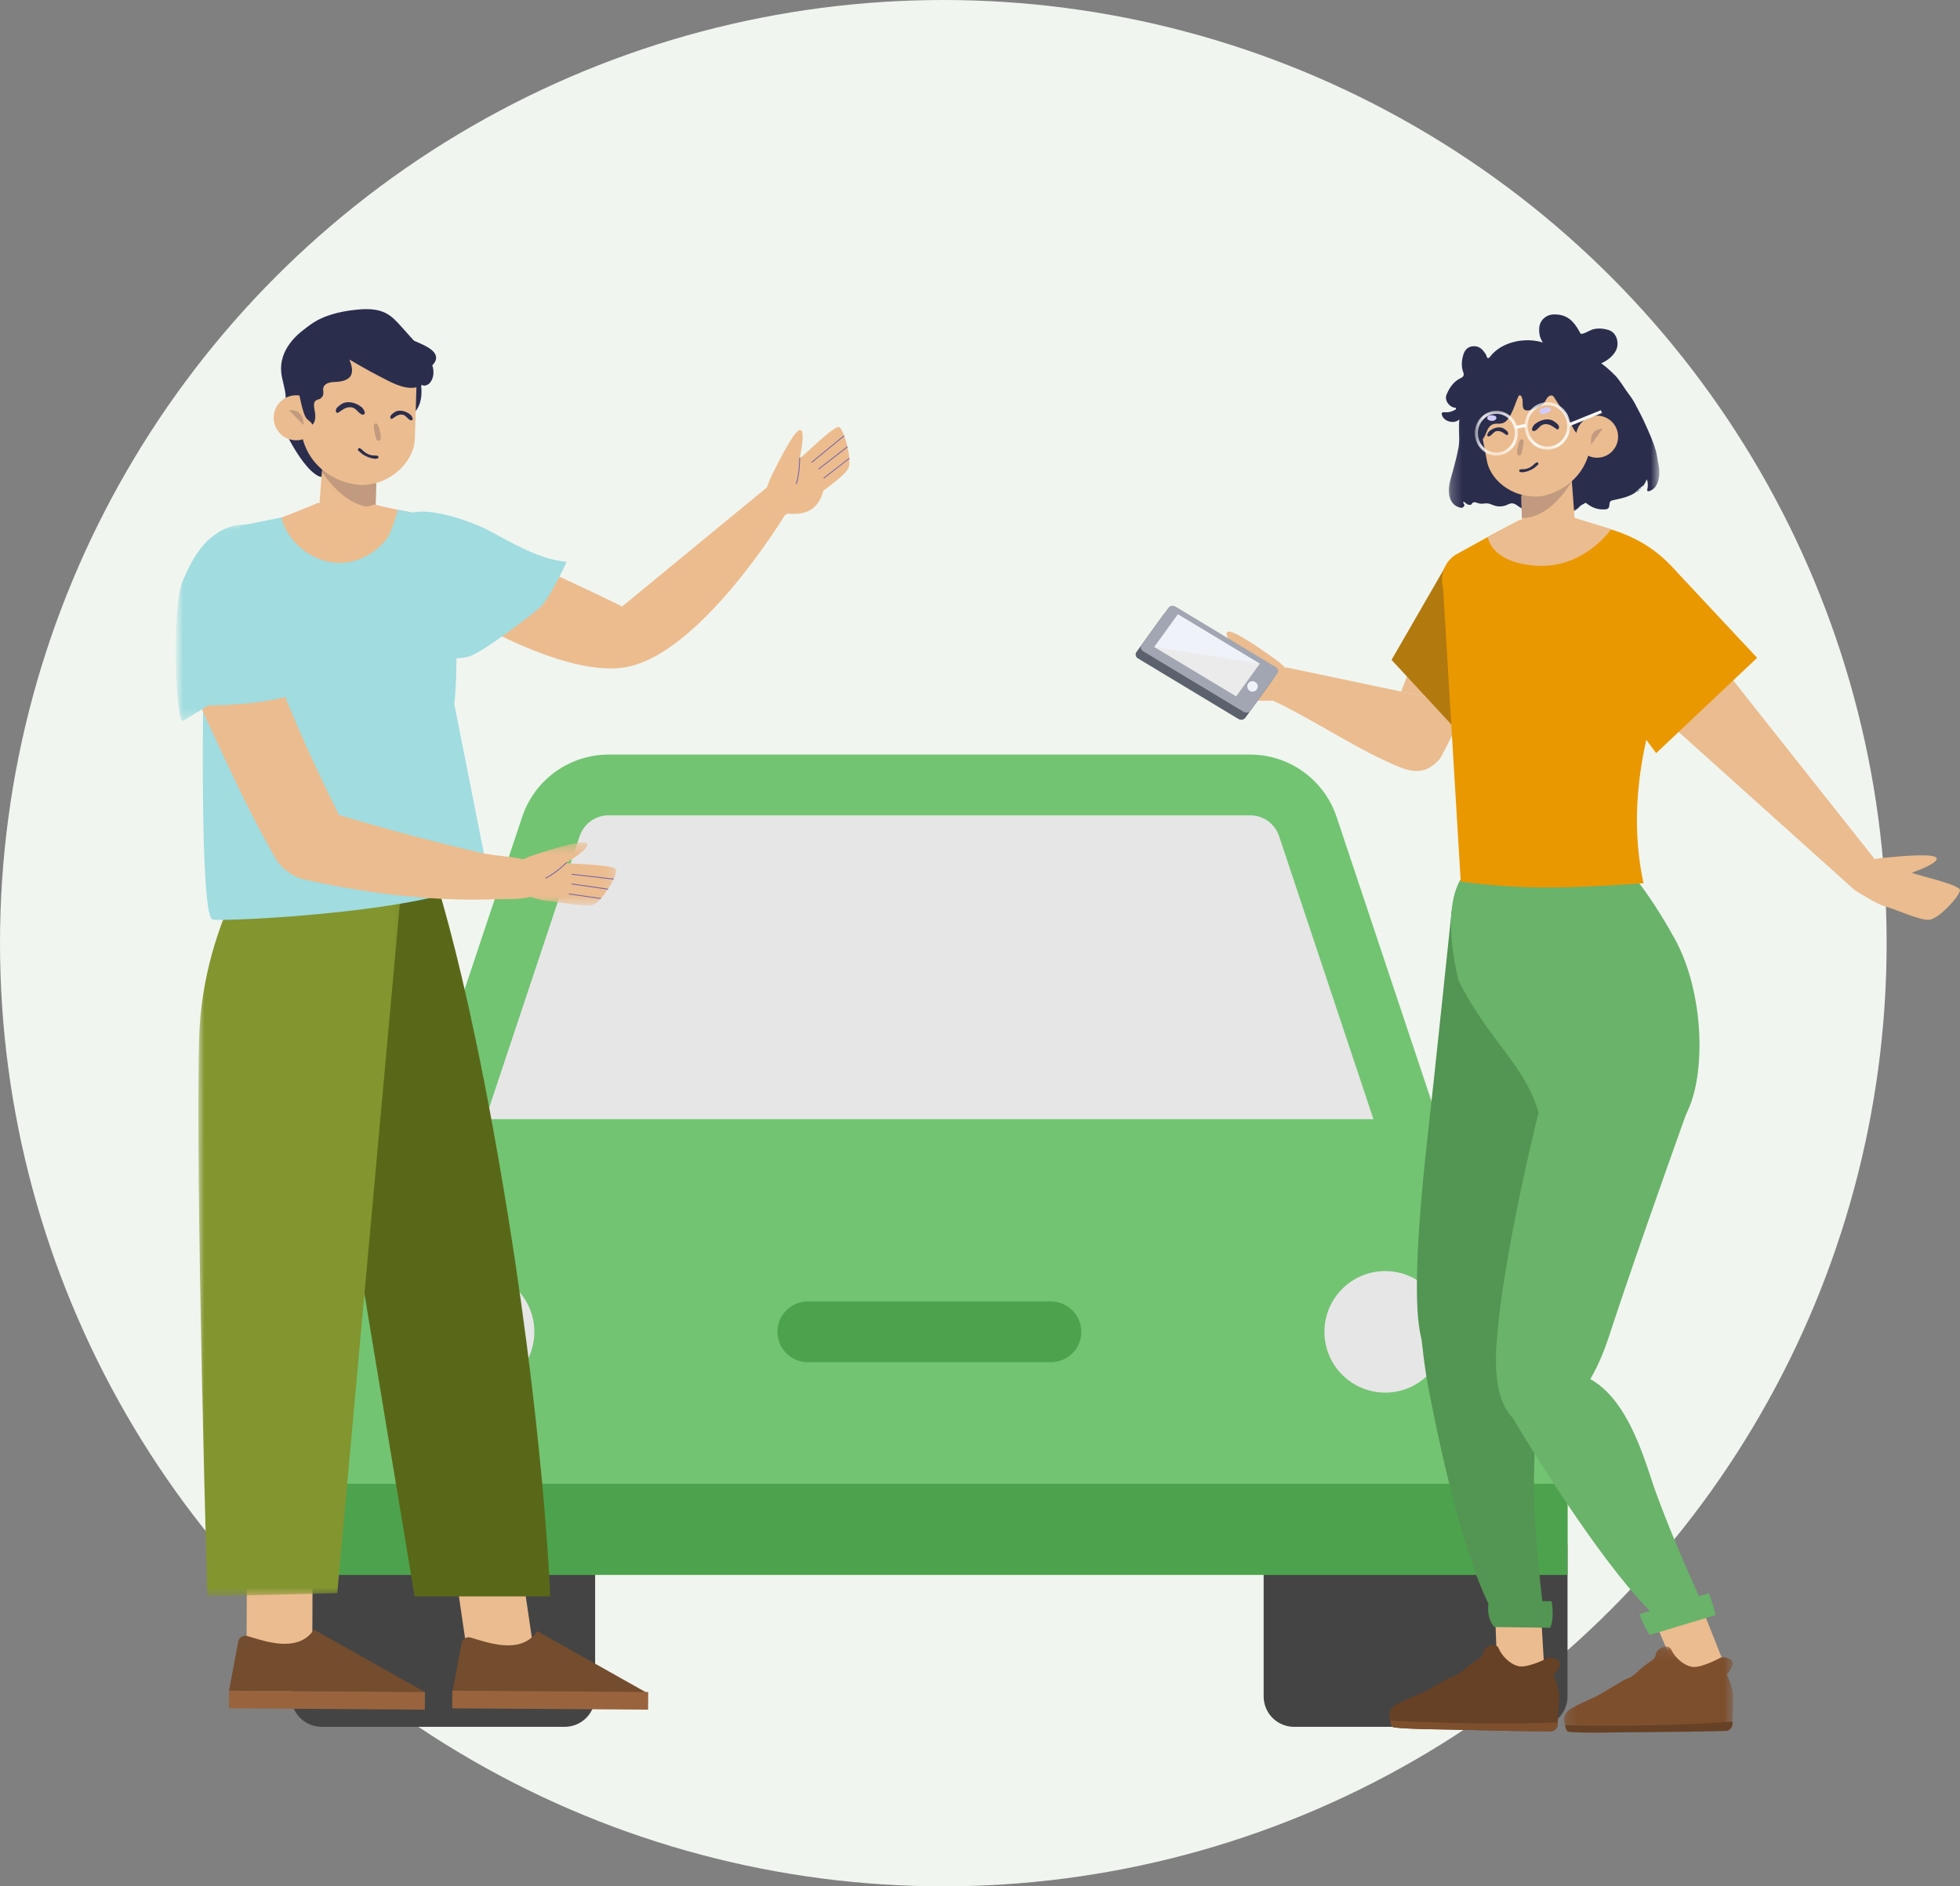 <svg width="187" height="180" viewBox="0 0 187 180" fill="none" xmlns="http://www.w3.org/2000/svg">
<rect x="0" y="0" width="187" height="180" fill="#808080" stroke="none"/>
<circle cx="90" cy="90" r="90" fill="#F0F5EF"/>
<path d="M53.88 74.902H123.462L135.059 109.693H42.283L53.88 74.902Z" fill="#E6E6E6"/>
<path d="M27.786 147.385V161.881C27.786 162.65 28.092 163.387 28.635 163.931C29.179 164.475 29.916 164.78 30.685 164.78H53.879C54.648 164.78 55.386 164.475 55.929 163.931C56.473 163.387 56.779 162.65 56.779 161.881V147.385H27.786Z" fill="#444444"/>
<path d="M120.562 147.385V161.881C120.562 162.65 120.867 163.387 121.411 163.931C121.955 164.475 122.692 164.78 123.461 164.78H146.655C147.424 164.78 148.162 164.475 148.705 163.931C149.249 163.387 149.555 162.65 149.555 161.881V147.385H120.562Z" fill="#444444"/>
<path d="M147.006 117.543L137.59 108.126L127.521 77.95C126.944 76.221 125.838 74.717 124.36 73.65C122.883 72.583 121.107 72.007 119.284 72.004H58.057C56.234 72.007 54.459 72.583 52.98 73.65C51.502 74.717 50.397 76.221 49.821 77.95L39.748 108.126L30.332 117.545C28.702 119.176 27.787 121.387 27.786 123.692V147.385H149.555V123.695C149.555 122.552 149.33 121.421 148.893 120.365C148.455 119.309 147.814 118.35 147.006 117.543ZM55.306 79.785C55.498 79.208 55.867 78.706 56.361 78.35C56.855 77.994 57.449 77.802 58.057 77.802H119.284C119.892 77.802 120.486 77.994 120.98 78.35C121.473 78.706 121.843 79.208 122.035 79.785L131.037 106.795H46.304L55.306 79.785Z" fill="#72C472"/>
<path d="M149.555 141.586H27.786V150.284H149.555V141.586Z" fill="#4DA34D"/>
<path d="M45.182 132.888C48.384 132.888 50.98 130.292 50.98 127.09C50.98 123.887 48.384 121.291 45.182 121.291C41.979 121.291 39.383 123.887 39.383 127.09C39.383 130.292 41.979 132.888 45.182 132.888Z" fill="#E6E6E6"/>
<path d="M132.159 132.888C135.362 132.888 137.958 130.292 137.958 127.09C137.958 123.887 135.362 121.291 132.159 121.291C128.957 121.291 126.361 123.887 126.361 127.09C126.361 130.292 128.957 132.888 132.159 132.888Z" fill="#E6E6E6"/>
<path d="M100.268 129.988H77.074C76.305 129.988 75.567 129.683 75.023 129.139C74.48 128.595 74.174 127.858 74.174 127.089C74.174 126.32 74.48 125.582 75.023 125.039C75.567 124.495 76.305 124.189 77.074 124.189H100.268C101.037 124.189 101.774 124.495 102.318 125.039C102.861 125.582 103.167 126.32 103.167 127.089C103.167 127.858 102.861 128.595 102.318 129.139C101.774 129.683 101.037 129.988 100.268 129.988Z" fill="#4DA34D"/>
<path fill-rule="evenodd" clip-rule="evenodd" d="M50.997 158.012L44.614 157.983L43.299 149.031L49.682 149.06L50.997 158.012Z" fill="#EBBC8F"/>
<path fill-rule="evenodd" clip-rule="evenodd" d="M44.88 156.258C46.355 156.667 49.694 158.005 51.259 155.646L61.846 161.608L43.157 161.48L44.028 156.841C44.089 156.421 44.485 156.149 44.88 156.258Z" fill="#744C2E"/>
<path fill-rule="evenodd" clip-rule="evenodd" d="M61.834 163.143L43.145 163.015L43.157 161.332L61.846 161.459L61.834 163.143Z" fill="#99643D"/>
<path fill-rule="evenodd" clip-rule="evenodd" d="M39.925 79.207C39.925 79.207 43.517 87.116 47.723 111.524C51.931 135.931 52.496 152.332 52.496 152.332H39.554L28.27 84.198L31.154 81.541L37.206 79.207H39.925Z" fill="#596818"/>
<path fill-rule="evenodd" clip-rule="evenodd" d="M29.792 157.761L23.523 157.734L23.559 148.928L29.828 148.956L29.792 157.761Z" fill="#EBBC8F"/>
<path fill-rule="evenodd" clip-rule="evenodd" d="M23.573 156.112C25.049 156.521 28.387 157.859 29.953 155.5L40.54 161.461L21.851 161.334L22.722 156.695C22.782 156.275 23.179 156.003 23.573 156.112Z" fill="#744C2E"/>
<path fill-rule="evenodd" clip-rule="evenodd" d="M40.529 163.143L21.84 163.015L21.852 161.332L40.541 161.459L40.529 163.143Z" fill="#99643D"/>
<mask id="mask0" mask-type="alpha" maskUnits="userSpaceOnUse" x="18" y="74" width="21" height="79">
<path fill-rule="evenodd" clip-rule="evenodd" d="M18.924 74.022H38.788V152.332H18.924V74.022Z" fill="white"/>
</mask>
<g mask="url(#mask0)">
<path fill-rule="evenodd" clip-rule="evenodd" d="M25.931 79.207C25.931 79.207 19.318 87.341 18.997 99.126C18.627 112.722 19.786 152.332 19.786 152.332L32.178 152.018L38.788 79.207H25.931Z" fill="#83952F"/>
</g>
<path fill-rule="evenodd" clip-rule="evenodd" d="M41.6 34.041C41.554 33.76 41.36 33.528 41.138 33.358C40.175 32.621 38.955 32.52 38.082 31.598C37.803 31.305 37.567 30.972 37.273 30.696C36.894 30.34 36.429 30.089 35.941 29.915C32.694 28.759 26.454 31.532 26.831 35.511C26.904 36.285 27.207 37.026 27.255 37.801C27.316 38.812 26.942 39.835 27.149 40.826C27.258 41.343 27.518 41.815 27.776 42.278C28.292 43.206 29.413 45.019 30.449 45.459C30.527 45.493 30.616 45.52 30.695 45.487C30.778 45.453 30.821 45.364 30.854 45.281C31.359 43.994 30.617 42.55 30.279 41.246C30 40.171 29.901 39.294 30.386 38.302C30.817 37.419 30.871 36.778 30.959 35.752C31.112 33.953 34.662 33.684 35.525 34.381C36.735 35.359 37.337 34.775 38.066 34.837C38.466 34.871 38.824 35.213 39.07 35.516C38.937 35.582 39.393 35.875 39.393 35.875L39.274 39.579C40.863 38.439 39.959 35.713 39.958 35.707C40.706 35.322 41.713 34.73 41.6 34.041Z" fill="#2B2D4D"/>
<path fill-rule="evenodd" clip-rule="evenodd" d="M35.904 46.141L35.78 50.867C35.739 52.526 34.695 53.389 33.062 53.337C31.668 53.291 30.382 52.529 30.253 51.14L30.807 43.713L35.904 46.141Z" fill="#EBBC8F"/>
<path fill-rule="evenodd" clip-rule="evenodd" d="M35.827 48.446C32.52 48.449 30.42 44.518 30.42 44.518L35.926 45.658L35.827 48.446Z" fill="#00023C" fill-opacity="0.18"/>
<path fill-rule="evenodd" clip-rule="evenodd" d="M34.459 46.282C37.218 46.291 39.497 44.117 39.58 41.864L39.743 36.546C39.846 33.721 38.045 31.325 35.226 31.128C32.339 30.927 28.977 33.07 28.775 35.956L28.691 40.234C28.626 43.543 31.157 46.052 34.459 46.282Z" fill="#EBBC8F"/>
<path fill-rule="evenodd" clip-rule="evenodd" d="M26.115 39.718C26.033 40.901 26.925 41.927 28.109 42.009C29.292 42.091 30.318 41.198 30.4 40.015C30.482 38.832 29.59 37.806 28.406 37.724C27.223 37.642 26.197 38.534 26.115 39.718Z" fill="#EBBC8F"/>
<path fill-rule="evenodd" clip-rule="evenodd" d="M28.962 40.556C28.962 40.556 29.07 39.002 27.568 39.144Z" fill="#00023C" fill-opacity="0.18"/>
<path fill-rule="evenodd" clip-rule="evenodd" d="M40.3 36.725C39.333 37.334 38.072 36.859 37.052 36.345C35.789 35.711 34.549 35.029 33.336 34.304C33.524 34.773 33.745 35.442 33.43 35.906C33.113 36.373 32.346 36.438 31.84 36.456C31.431 36.469 30.937 36.61 30.846 37.008C30.803 37.203 30.874 37.407 30.846 37.606C30.819 37.798 30.692 37.974 30.517 38.06C30.384 38.125 30.225 38.142 30.111 38.237C29.797 38.498 30.058 39.21 30.078 39.55C30.097 39.902 30.063 40.3 29.796 40.53C29.733 40.281 29.459 40.16 29.284 39.973C29.141 39.819 29.063 39.616 28.994 39.417C28.811 38.883 28.697 38.341 28.578 37.791C28.477 37.326 28.211 37.005 27.988 36.596C26.857 34.524 27.808 32.297 29.594 30.997C30.846 30.085 32.416 29.722 33.957 29.558C34.941 29.455 35.988 29.436 36.86 29.906C37.437 30.216 37.887 30.716 38.324 31.206C38.936 31.892 39.549 32.578 40.161 33.264C40.584 33.738 41.017 34.227 41.233 34.825C41.449 35.423 41.4 36.161 40.945 36.605C40.808 36.738 40.38 36.899 40.3 36.725Z" fill="#2B2D4D"/>
<path fill-rule="evenodd" clip-rule="evenodd" d="M36.219 41.045C36.195 40.882 36.131 40.715 36.051 40.553C36.01 40.471 35.961 40.392 35.847 40.408C35.73 40.425 35.682 40.508 35.67 40.611C35.661 40.684 35.659 40.765 35.676 40.837C35.757 41.192 35.768 41.564 35.911 41.906C35.953 42.006 36.013 42.075 36.129 42.057C36.26 42.036 36.321 41.939 36.324 41.821C36.333 41.564 36.298 41.31 36.219 41.045Z" fill="#00023C" fill-opacity="0.18"/>
<path fill-rule="evenodd" clip-rule="evenodd" d="M35.834 43.782C35.84 43.78 35.846 43.778 35.854 43.776C35.95 43.745 36.096 43.774 36.108 43.633C36.122 43.483 35.968 43.502 35.879 43.46C35.33 43.508 34.893 43.283 34.526 42.896C34.411 42.858 34.308 42.651 34.182 42.819C34.053 42.989 34.278 43.04 34.351 43.141C34.397 43.205 34.49 43.219 34.519 43.3C34.918 43.567 35.347 43.752 35.834 43.782Z" fill="#2B2D4D"/>
<path fill-rule="evenodd" clip-rule="evenodd" d="M37.571 39.387C37.612 39.355 37.654 39.327 37.692 39.305C37.895 39.188 38.142 39.167 38.373 39.205C38.641 39.249 38.918 39.377 39.128 39.547C39.226 39.626 39.318 39.769 39.359 39.887C39.41 40.036 39.315 40.164 39.143 40.089C38.881 39.973 38.749 39.655 38.449 39.579C38.155 39.506 37.874 39.643 37.64 39.809C37.584 39.849 37.522 39.883 37.469 39.926C37.294 40.071 37.197 39.87 37.259 39.707C37.311 39.572 37.466 39.467 37.571 39.387Z" fill="#2B2D4D"/>
<path fill-rule="evenodd" clip-rule="evenodd" d="M32.471 38.634C32.525 38.592 32.578 38.556 32.628 38.527C32.89 38.375 33.21 38.348 33.509 38.398C33.856 38.456 34.213 38.621 34.487 38.841C34.613 38.943 34.733 39.128 34.785 39.281C34.851 39.472 34.729 39.639 34.505 39.542C34.166 39.392 33.996 38.98 33.607 38.883C33.228 38.788 32.863 38.965 32.56 39.18C32.487 39.232 32.408 39.275 32.34 39.332C32.113 39.52 31.986 39.26 32.068 39.048C32.135 38.873 32.335 38.738 32.471 38.634Z" fill="#2B2D4D"/>
<path fill-rule="evenodd" clip-rule="evenodd" d="M32.02 48.462C33.269 48.601 34.56 48.507 35.761 48.144C36.819 48.446 39.433 48.937 39.433 48.937C39.424 49.887 38.236 51.651 37.576 52.333C36.979 52.95 36.188 53.344 35.38 53.632C33.877 54.168 32.23 54.372 30.67 54.036C29.109 53.7 27.646 52.791 26.798 51.438C26.521 50.997 25.684 50.347 25.706 49.827C25.706 49.827 29.276 48.476 30.335 47.98C31.067 48.211 31.256 48.378 32.02 48.462Z" fill="#ECBC8F"/>
<path fill-rule="evenodd" clip-rule="evenodd" d="M36.867 48.934C41.656 49.084 59.358 57.873 59.358 57.873L74.211 45.655C74.211 45.655 74.993 43.629 76.797 43.569C78.601 43.509 79.082 43.509 78.661 46.275C78.24 49.041 76.376 49.161 74.993 48.981C74.993 48.981 66.679 62.81 59.358 63.719C52.036 64.627 39.433 55.815 39.433 55.815L36.867 48.934Z" fill="#ECBC8F"/>
<path fill-rule="evenodd" clip-rule="evenodd" d="M80.909 44.735C80.462 45.55 78.219 46.994 77.666 47.55C77.114 48.102 74.797 49.194 74.797 49.194L73.105 47.426C73.105 47.426 72.858 46.924 73.663 45.304C74.466 43.683 75.851 40.96 76.354 41.035C76.841 41.109 76.411 43.21 76.305 43.654L76.294 43.696C76.287 43.721 76.301 43.721 76.337 43.703C76.726 43.481 79.662 40.47 80.093 40.767C80.222 40.859 80.382 41.151 80.529 41.538C80.539 41.565 80.549 41.592 80.558 41.621C80.664 41.908 80.764 42.243 80.845 42.584C80.854 42.615 80.86 42.644 80.865 42.676C80.943 43.017 81.001 43.368 81.028 43.685C81.028 43.721 81.03 43.751 81.032 43.783C81.057 44.182 81.025 44.526 80.909 44.735Z" fill="#ECBC8F"/>
<path fill-rule="evenodd" clip-rule="evenodd" d="M75.965 46.198C75.964 46.198 75.963 46.198 75.962 46.198C75.941 46.191 75.929 46.167 75.936 46.146C76.254 45.179 76.254 43.712 76.254 43.698C76.254 43.674 76.272 43.656 76.295 43.656C76.318 43.656 76.336 43.674 76.337 43.697C76.337 43.712 76.337 45.193 76.014 46.171C76.007 46.192 75.986 46.204 75.965 46.198Z" fill="#7362A5"/>
<path fill-rule="evenodd" clip-rule="evenodd" d="M80.558 41.62L77.48 44.136C77.469 44.144 77.457 44.147 77.445 44.144C77.435 44.141 77.429 44.137 77.421 44.127C77.409 44.111 77.412 44.087 77.429 44.072L80.529 41.537C80.539 41.563 80.549 41.59 80.558 41.62Z" fill="#7362A5"/>
<path fill-rule="evenodd" clip-rule="evenodd" d="M80.865 42.675L78.14 44.785C78.131 44.793 78.117 44.796 78.104 44.793C78.098 44.791 78.089 44.785 78.083 44.78C78.069 44.76 78.071 44.737 78.089 44.72L80.845 42.584C80.854 42.614 80.86 42.643 80.865 42.675Z" fill="#7362A5"/>
<path fill-rule="evenodd" clip-rule="evenodd" d="M81.032 43.784L78.64 45.643C78.627 45.651 78.613 45.654 78.604 45.651C78.594 45.648 78.585 45.643 78.581 45.635C78.568 45.618 78.568 45.591 78.588 45.579L81.027 43.688C81.028 43.722 81.03 43.753 81.032 43.784Z" fill="#7362A5"/>
<path fill-rule="evenodd" clip-rule="evenodd" d="M46.649 50.632C49.017 51.886 51.387 53.356 54.055 53.612C53.579 54.687 52.392 57.053 51.646 57.84C51.01 58.512 45.832 62.39 44.714 62.658C43.976 62.835 43.074 62.967 42.565 62.403C42.249 62.053 42.201 61.545 42.14 61.077C41.693 57.662 38.259 53.962 38.081 50.508C37.915 47.295 44.402 49.444 46.649 50.632Z" fill="#A0DCE0"/>
<path fill-rule="evenodd" clip-rule="evenodd" d="M26.846 49.381L22.956 50.167L19.428 63.457C19.428 63.457 18.962 87.519 20.293 87.751C21.521 87.965 43.081 86.965 46.573 83.491L43.342 67.186C43.342 67.186 43.677 64.558 43.496 60.228C43.316 55.899 39.794 49.986 39.433 48.934L37.965 48.645C37.965 48.645 37.394 50.795 36.861 51.468C35.849 52.745 34.301 53.626 32.659 53.706C30.045 53.833 27.475 51.921 26.846 49.381Z" fill="#A0DCE0"/>
<path fill-rule="evenodd" clip-rule="evenodd" d="M24.166 58.714L24.795 60.036C26.862 66.142 29.556 72.215 32.349 77.768C36.835 79.119 41.364 80.329 45.927 81.39C47.343 81.719 49.27 81.708 50.579 82.191C51.717 82.611 52.42 83.676 51.773 84.772C51.042 86.005 48.699 85.752 47.549 85.799C43.793 85.951 40.025 85.725 36.301 85.227C33.859 84.906 31.462 84.466 29.141 83.952C27.905 83.678 26.839 82.893 26.216 81.791C24.772 79.239 23.513 76.771 22.438 74.5C19.791 68.891 18.095 65.264 17.638 63.753C16.698 60.634 18.386 54.32 21.992 53.773C21.992 53.773 22.354 58.03 24.166 58.714Z" fill="#EBBC8F"/>
<mask id="mask1" mask-type="alpha" maskUnits="userSpaceOnUse" x="49" y="80" width="10" height="7">
<path fill-rule="evenodd" clip-rule="evenodd" d="M49.073 80.397H58.815V86.406H49.073V80.397Z" fill="white"/>
</mask>
<g mask="url(#mask1)">
<path fill-rule="evenodd" clip-rule="evenodd" d="M56.527 86.348C55.63 86.593 53.034 85.986 52.25 85.974C51.469 85.961 49.073 85.055 49.073 85.055L49.166 82.61C49.166 82.61 49.356 82.083 51.081 81.536C52.803 80.985 55.723 80.088 56.02 80.502C56.306 80.903 54.496 82.056 54.104 82.287L54.066 82.308C54.043 82.321 54.052 82.331 54.09 82.344C54.521 82.47 58.727 82.486 58.812 83.003C58.836 83.16 58.736 83.477 58.561 83.853C58.548 83.878 58.537 83.904 58.521 83.931C58.389 84.207 58.218 84.511 58.028 84.808C58.013 84.835 57.997 84.86 57.977 84.886C57.786 85.179 57.574 85.464 57.364 85.704C57.34 85.728 57.319 85.751 57.297 85.775C57.027 86.071 56.758 86.286 56.527 86.348Z" fill="#EBBC8F"/>
</g>
<path fill-rule="evenodd" clip-rule="evenodd" d="M52.038 83.812C52.037 83.811 52.037 83.811 52.036 83.81C52.026 83.789 52.035 83.764 52.056 83.754C52.972 83.311 54.026 82.292 54.036 82.281C54.053 82.265 54.08 82.266 54.095 82.282C54.11 82.298 54.11 82.324 54.094 82.34C54.083 82.351 53.019 83.38 52.092 83.829C52.072 83.839 52.049 83.83 52.038 83.812Z" fill="#7362A5"/>
<path fill-rule="evenodd" clip-rule="evenodd" d="M58.521 83.93L54.573 83.467C54.559 83.463 54.549 83.458 54.542 83.447C54.537 83.438 54.537 83.43 54.538 83.418C54.541 83.398 54.56 83.383 54.583 83.385L58.561 83.852C58.548 83.878 58.536 83.903 58.521 83.93Z" fill="#7362A5"/>
<path fill-rule="evenodd" clip-rule="evenodd" d="M57.977 84.885L54.566 84.393C54.554 84.392 54.541 84.384 54.535 84.372C54.532 84.366 54.53 84.357 54.529 84.349C54.534 84.323 54.552 84.309 54.576 84.311L58.028 84.807C58.013 84.835 57.996 84.859 57.977 84.885Z" fill="#7362A5"/>
<path fill-rule="evenodd" clip-rule="evenodd" d="M57.297 85.776L54.297 85.348C54.284 85.344 54.271 85.336 54.266 85.328C54.262 85.319 54.26 85.309 54.262 85.3C54.266 85.279 54.286 85.26 54.308 85.267L57.363 85.705C57.339 85.729 57.318 85.752 57.297 85.776Z" fill="#7362A5"/>
<mask id="mask2" mask-type="alpha" maskUnits="userSpaceOnUse" x="17" y="50" width="14" height="19">
<path fill-rule="evenodd" clip-rule="evenodd" d="M17 50.049H30V68.717H17V50.049Z" fill="#A2D2E1"/>
</mask>
<g mask="url(#mask2)">
<path fill-rule="evenodd" clip-rule="evenodd" d="M17.422 68.81C16.734 68.73 16.402 57.863 17.422 55.47C18.037 54.027 18.758 52.586 19.899 51.51C21.039 50.433 22.681 49.774 24.201 50.16C25.969 52.965 26.918 56.168 27.964 59.286C28.474 60.806 30 64.981 30 64.981C28.401 67.367 19.899 67.31 19.899 67.31L17.422 68.81Z" fill="#A0DCE0"/>
</g>
<path fill-rule="evenodd" clip-rule="evenodd" d="M145.757 122.79C146.674 118.463 147.878 113.225 148.914 108.803C149.077 108.116 149.234 107.446 149.386 106.805C150.397 102.529 151.154 99.424 151.154 99.424L138.498 86.924C138.498 86.924 136.771 103.512 136.22 108.341C135.599 113.779 134.997 120.591 135.238 124.97C135.466 129.114 136.77 131.275 138.409 131.76C140.993 132.528 144.411 129.131 145.757 122.79Z" fill="#539553"/>
<path fill-rule="evenodd" clip-rule="evenodd" d="M135.648 127.913C135.648 127.913 135.865 130.277 136.306 132.559C136.984 136.072 138.12 141.467 139.513 146.216C140.38 149.161 141.343 151.859 142.361 153.705L147.167 152.918C147.167 152.918 146.984 151.426 146.791 149.345C146.538 146.627 146.27 142.902 146.371 140.178C146.48 137.265 146.388 134.477 145.65 132.227C145.169 130.764 145.043 128.517 143.891 127.626C140.969 125.367 135.648 127.913 135.648 127.913Z" fill="#539553"/>
<path fill-rule="evenodd" clip-rule="evenodd" d="M142.615 153.274L142.623 153.463L142.695 155.335L142.845 159.225C144.264 159.9 145.673 159.49 147.315 158.903L146.977 153.164L142.615 153.274Z" fill="#EBBC8F"/>
<path fill-rule="evenodd" clip-rule="evenodd" d="M148.035 152.792C148.035 152.792 148.345 154.313 147.9 155.328L142.566 155.257C142.566 155.257 141.713 154.393 142.06 152.777L148.035 152.792Z" fill="#539553"/>
<path fill-rule="evenodd" clip-rule="evenodd" d="M132.539 163.718C132.554 163.806 132.572 163.901 132.591 164.001C132.605 164.064 132.618 164.129 132.633 164.191C132.692 164.452 132.767 164.693 132.851 164.777C132.997 164.924 135.354 164.99 136.787 165.017C137.422 165.029 137.876 165.033 137.876 165.033L143.203 165.145C143.975 165.18 146.707 165.201 147.946 165.209C148.294 165.212 148.583 164.942 148.605 164.596C148.611 164.519 148.615 164.439 148.621 164.353C148.643 164.014 148.669 163.615 148.691 163.228C148.726 162.613 148.755 162.028 148.755 161.768C148.753 161.106 148.219 159.819 148.219 159.819C148.219 159.819 149.285 158.783 148.582 158.387C147.877 157.991 147.556 158.265 147.556 158.265C147.556 158.265 145.836 159.134 144.978 159.01C144.628 158.959 144.277 158.779 143.969 158.537C143.523 158.188 143.161 157.713 143.003 157.319C142.737 156.65 141.6 157.106 141.505 157.717C141.465 157.964 141.338 158.113 141.134 158.26C140.921 158.416 140.623 158.573 140.258 158.848C140.201 158.892 140.14 158.94 140.077 158.989C139.991 159.061 139.902 159.138 139.809 159.225C139.647 159.375 139.46 159.521 139.253 159.664C139.21 159.694 139.166 159.723 139.122 159.752C138.897 159.899 138.598 159.945 138.349 160.082C137.48 160.559 136.591 161.066 136.021 161.371C135.953 161.407 135.879 161.445 135.798 161.484C135.012 161.856 133.681 162.315 133.075 162.752C132.658 163.051 132.503 163.507 132.539 163.718Z" fill="#664126"/>
<path fill-rule="evenodd" clip-rule="evenodd" d="M132.633 164.189C132.692 164.45 132.768 164.691 132.851 164.775C133.063 164.987 137.877 165.032 137.877 165.032L143.203 165.144C143.975 165.179 146.708 165.2 147.946 165.208C148.293 165.21 148.583 164.942 148.605 164.594C148.611 164.518 148.615 164.438 148.621 164.352C143.582 164.55 138.199 164.455 132.633 164.189Z" fill="#7E4F2D"/>
<path fill-rule="evenodd" clip-rule="evenodd" d="M139.146 93.543C142.035 99.321 145.502 101.633 146.787 106.167C146.787 106.167 153.826 108.639 158.419 107.979C159.681 107.798 160.259 107.489 160.934 106.167C162.768 102.573 162.628 94.71 159.762 89.542C156.896 84.374 154.823 82.428 154.823 82.428C150.32 82.428 141.268 82.428 141.268 82.428C140.293 82.438 137.008 84.348 139.146 93.543Z" fill="#6AB36A"/>
<path fill-rule="evenodd" clip-rule="evenodd" d="M153.444 127.719C153.961 126.14 154.532 124.437 155.124 122.7C157.665 115.233 160.58 107.115 161.198 105.399C161.275 105.183 161.316 105.068 161.316 105.068L146.787 106.168C146.787 106.168 145.374 111.788 144.212 118.021C144.211 118.023 144.211 118.024 144.211 118.024C143.72 120.658 143.274 123.401 142.998 125.874C142.884 126.89 142.799 127.86 142.752 128.759C142.19 139.442 150.146 137.787 153.444 127.719Z" fill="#6AB36A"/>
<path fill-rule="evenodd" clip-rule="evenodd" d="M143.459 133.861C143.459 133.861 144.539 135.716 146.192 138.358C148.06 141.341 150.661 145.332 153.264 148.788C153.634 149.281 154.004 149.762 154.372 150.228C154.998 151.018 155.616 151.764 156.218 152.445C157 153.328 157.754 154.099 158.458 154.715L162.205 152.561C162.205 152.561 159.761 147.244 158.144 142.845C157.894 142.16 157.661 141.498 157.463 140.88C156.564 138.099 155.52 135.502 154.049 133.641C153.099 132.439 151.972 131.542 150.589 131.102C147.07 129.98 143.459 133.861 143.459 133.861Z" fill="#6AB36A"/>
<path fill-rule="evenodd" clip-rule="evenodd" d="M158.189 155.422L158.555 156.283L159.787 159.182C161.197 159.878 162.759 159.109 164.41 158.545L163.57 156.427L162.643 154.09L158.189 155.422Z" fill="#EBBC8F"/>
<path fill-rule="evenodd" clip-rule="evenodd" d="M163.04 152.029C163.04 152.029 163.475 153.121 163.67 154.122L157.398 156.012C157.398 156.012 156.809 155.163 156.419 154.024L163.04 152.029Z" fill="#6AB36A"/>
<mask id="mask3" mask-type="alpha" maskUnits="userSpaceOnUse" x="149" y="157" width="17" height="9">
<path fill-rule="evenodd" clip-rule="evenodd" d="M165.355 157.119H149.198V165.331H165.355V157.119Z" fill="white"/>
</mask>
<g mask="url(#mask3)">
<path fill-rule="evenodd" clip-rule="evenodd" d="M149.205 164.157C149.224 164.244 149.242 164.339 149.266 164.437C149.281 164.501 149.296 164.564 149.313 164.626C149.38 164.884 149.463 165.124 149.549 165.205C149.767 165.409 154.581 165.304 154.581 165.304L159.908 165.249C160.075 165.252 160.335 165.251 160.651 165.247C161.795 165.235 163.681 165.19 164.65 165.167C164.997 165.157 165.279 164.879 165.29 164.532C165.293 164.456 165.294 164.375 165.298 164.289C165.329 163.412 165.366 162.124 165.353 161.702C165.329 161.039 164.755 159.771 164.755 159.771C164.755 159.771 165.788 158.701 165.072 158.328C164.357 157.954 164.043 158.238 164.043 158.238C164.043 158.238 162.353 159.16 161.492 159.062C161.191 159.028 160.888 158.9 160.609 158.719V158.718C160.089 158.382 159.652 157.862 159.465 157.433C159.178 156.773 158.056 157.266 157.98 157.878C157.947 158.127 157.824 158.279 157.625 158.433C157.416 158.596 157.124 158.761 156.768 159.048C156.711 159.093 156.653 159.142 156.592 159.195C156.509 159.269 156.422 159.349 156.331 159.438C156.173 159.594 155.991 159.746 155.788 159.895C155.747 159.926 155.704 159.956 155.661 159.987C155.44 160.141 155.143 160.196 154.899 160.341C154.424 160.621 153.945 160.909 153.516 161.167C153.384 161.246 153.257 161.322 153.136 161.393C152.941 161.509 152.765 161.613 152.61 161.702C151.896 162.115 150.363 162.671 149.708 163.173C149.303 163.486 149.163 163.946 149.205 164.157Z" fill="#7E4F2D"/>
</g>
<path fill-rule="evenodd" clip-rule="evenodd" d="M149.313 164.626C149.381 164.884 149.463 165.124 149.55 165.205C149.767 165.409 154.581 165.304 154.581 165.304L159.908 165.25C160.681 165.261 163.413 165.196 164.65 165.166C164.998 165.158 165.279 164.88 165.29 164.532C165.294 164.456 165.296 164.375 165.299 164.289C160.268 164.644 154.885 164.718 149.313 164.626Z" fill="#664126"/>
<path fill-rule="evenodd" clip-rule="evenodd" d="M149.717 46.049V46.051C149.716 46.051 149.715 46.052 149.715 46.052L149.717 46.049Z" fill="#432C82"/>
<mask id="mask4" mask-type="alpha" maskUnits="userSpaceOnUse" x="138" y="32" width="21" height="18">
<path fill-rule="evenodd" clip-rule="evenodd" d="M158.313 32.957H138.227V49.255H158.313V32.957Z" fill="white"/>
</mask>
<g mask="url(#mask4)">
<path fill-rule="evenodd" clip-rule="evenodd" d="M156.786 46.308C156.752 46.368 156.72 46.429 156.694 46.492C156.621 46.585 156.475 46.629 156.444 46.749C156.353 46.745 156.299 46.797 156.243 46.843C155.671 47.313 154.931 47.51 154.184 47.669C153.602 47.792 153.589 47.763 153.539 48.266C153.516 48.494 153.382 48.602 153.104 48.616C152.449 48.647 151.91 48.44 151.437 48.086C151.374 48.038 151.297 47.939 151.221 48.005C151.085 48.123 150.887 48.151 150.758 48.294C149.453 49.747 146.351 49.381 144.884 48.324C144.691 48.184 144.481 48.022 144.225 48.031C144.042 48.039 143.885 48.135 143.721 48.202C143.376 48.344 142.961 48.362 142.599 48.252C142.432 48.201 142.277 48.123 142.109 48.071C141.878 47.998 141.638 48.051 141.402 48.065C141.157 48.08 141.026 48.005 140.797 47.941C140.685 47.909 140.55 47.918 140.475 48.006C140.439 48.049 140.42 48.106 140.376 48.141C140.332 48.174 140.273 48.179 140.218 48.176C139.901 48.164 139.864 47.973 139.618 47.861C139.613 47.986 139.624 48.092 139.734 48.176C139.637 48.44 139.51 48.505 139.222 48.414C138.971 48.335 138.765 48.212 138.607 48.014C138.313 47.648 138.23 47.238 138.227 46.824C138.221 46.129 138.475 45.508 138.645 44.85C138.823 44.161 139.01 43.472 139.143 42.772C139.282 42.047 139.179 41.339 139.195 40.608C139.205 40.147 139.259 39.686 139.354 39.234C139.469 38.687 139.647 38.153 139.884 37.646C140.549 36.226 141.683 35.031 143.066 34.292C143.641 33.984 144.254 33.754 144.872 33.546C145.432 33.357 145.998 33.184 146.58 33.078C149.457 32.552 152.108 33.79 154.086 35.815C154.515 36.254 154.812 36.782 155.16 37.274C155.43 37.654 155.727 38.025 155.942 38.426C156.326 39.142 156.705 39.86 157.032 40.596C157.387 41.396 157.75 42.193 157.984 43.024C158.085 43.382 158.123 43.751 158.199 44.112C158.332 44.743 158.38 45.373 158.171 45.987C158.084 46.242 157.959 46.48 157.747 46.652C157.659 46.724 157.312 46.946 157.199 46.862C157.108 46.795 157.193 46.58 157.202 46.487C157.228 46.231 157.223 45.974 157.114 45.736C156.906 46.255 156.532 46.834 155.978 47.018C155.991 47.004 156.004 46.991 156.016 46.978" fill="#2B2D4D"/>
</g>
<path fill-rule="evenodd" clip-rule="evenodd" d="M145.136 47.276L145.252 51.691C145.29 53.241 146.265 54.047 147.791 53.998C149.093 53.956 150.295 53.244 150.415 51.946L149.898 45.008L145.136 47.276Z" fill="#EBBC8F"/>
<path fill-rule="evenodd" clip-rule="evenodd" d="M145.209 49.43C148.299 49.433 150.26 45.4 150.26 45.4L145.116 46.556L145.209 49.43Z" fill="#00023C" fill-opacity="0.18"/>
<path fill-rule="evenodd" clip-rule="evenodd" d="M147.242 47.319C144.698 47.733 142.276 46.064 141.868 43.997L140.935 39.115C140.424 36.526 141.732 34.049 144.304 33.453C146.937 32.843 150.355 34.324 150.965 36.956L151.672 40.891C152.22 43.934 150.254 46.621 147.242 47.319Z" fill="#EBBC8F"/>
<path fill-rule="evenodd" clip-rule="evenodd" d="M137.851 39.337C138.173 39.374 138.459 39.288 138.739 39.155C138.818 39.117 138.925 39.073 138.919 38.977C138.914 38.87 138.796 38.912 138.725 38.893C138.168 38.747 137.81 38.141 138.012 37.656C138.294 36.979 138.688 36.396 139.385 36.07C139.598 35.971 139.717 35.813 139.615 35.545C139.406 34.996 139.442 34.436 139.602 33.883C139.725 33.459 139.975 33.126 140.436 33.053C140.861 32.984 141.239 33.126 141.51 33.471C141.636 33.631 141.777 33.78 141.832 33.998C141.875 34.172 141.993 34.264 142.155 34.05C143.248 32.601 145.51 32.154 147.199 32.681C147.048 32.436 146.929 32.202 146.888 31.932C146.794 31.306 146.836 30.721 147.388 30.299C147.76 30.014 148.185 29.966 148.645 30.018C149.202 30.081 149.661 30.305 150.043 30.71C150.351 31.037 150.575 31.421 150.785 31.811C150.891 32.009 151.68 31.52 151.906 31.45C152.424 31.288 152.976 31.336 153.489 31.498C154.289 31.751 154.543 32.841 154.127 33.534C153.785 34.104 153.275 34.451 152.687 34.706C152.334 34.86 152.318 34.865 152.607 35.136C153.771 36.222 154.416 37.909 153.605 39.4C153.448 39.69 153.237 39.961 152.95 40.124C152.614 40.317 152.208 40.343 151.845 40.479C151.367 40.658 151.183 40.987 150.851 41.327C150.402 41.785 149.987 40.583 149.759 40.226C149.268 39.46 148.776 38.692 148.285 37.925C148.257 37.88 148.227 37.833 148.185 37.799C148.036 37.676 147.801 37.755 147.671 37.897C147.54 38.039 147.474 38.228 147.364 38.387C147.107 38.76 146.646 38.925 146.215 39.068C146.039 39.126 145.856 39.185 145.671 39.167C145.047 39.106 145.415 38.322 145.189 37.917C145.147 37.841 145.141 37.736 145.031 37.723C144.899 37.708 144.872 37.822 144.833 37.909C144.642 38.329 144.51 38.773 144.316 39.193C144.137 39.579 143.907 40.092 143.521 40.312C143.035 40.591 142.589 40.21 142.126 40.701C141.79 41.058 141.779 41.605 141.414 41.955C141.048 42.304 140.548 42.283 140.107 42.031C139.777 41.842 139.493 41.495 139.391 41.124C139.35 40.97 139.248 40.026 139.352 39.958C139.259 40.019 139.203 40.052 139.15 40.091C138.675 40.442 137.87 40.241 137.614 39.708C137.481 39.433 137.556 39.301 137.851 39.337Z" fill="#2B2D4D"/>
<path fill-rule="evenodd" clip-rule="evenodd" d="M154.329 41.217C154.579 42.297 153.907 43.375 152.828 43.625C151.748 43.875 150.671 43.203 150.42 42.123C150.17 41.044 150.842 39.966 151.922 39.716C153.001 39.466 154.079 40.138 154.329 41.217Z" fill="#EBBC8F"/>
<path fill-rule="evenodd" clip-rule="evenodd" d="M151.826 42.408C151.826 42.408 151.498 40.991 152.904 40.9Z" fill="#00023C" fill-opacity="0.18"/>
<path fill-rule="evenodd" clip-rule="evenodd" d="M144.843 42.513C144.865 42.361 144.925 42.204 145 42.053C145.038 41.977 145.084 41.903 145.19 41.918C145.3 41.934 145.344 42.011 145.356 42.107C145.364 42.176 145.365 42.251 145.35 42.318C145.274 42.65 145.263 42.997 145.13 43.317C145.091 43.41 145.035 43.475 144.927 43.459C144.805 43.438 144.747 43.347 144.744 43.237C144.736 42.997 144.768 42.76 144.843 42.513Z" fill="#00023C" fill-opacity="0.18"/>
<path fill-rule="evenodd" clip-rule="evenodd" d="M147.076 39.508C146.997 39.462 146.896 39.419 146.87 39.306C146.845 39.199 146.913 39.112 146.987 39.057C147.228 38.881 147.511 38.836 147.799 38.87C147.966 38.889 148.025 39.081 147.923 39.215C147.81 39.363 147.267 39.556 147.076 39.508Z" fill="#D3CCFB"/>
<path fill-rule="evenodd" clip-rule="evenodd" d="M142.099 39.655C142.19 39.629 142.289 39.628 142.328 39.623C142.632 39.638 142.781 39.74 142.769 39.889C142.756 40.047 142.579 40.161 142.36 40.164C142.259 40.165 142.17 40.139 142.079 40.104C141.974 40.063 141.891 40.007 141.896 39.885C141.902 39.76 141.989 39.686 142.099 39.655Z" fill="#D3CCFB"/>
<path fill-rule="evenodd" clip-rule="evenodd" d="M145.203 45.072C145.196 45.07 145.19 45.068 145.184 45.066C145.094 45.038 144.957 45.064 144.946 44.932C144.933 44.793 145.077 44.81 145.16 44.771C145.673 44.815 146.081 44.606 146.424 44.244C146.531 44.208 146.628 44.015 146.745 44.172C146.866 44.331 146.655 44.379 146.588 44.473C146.545 44.533 146.458 44.546 146.43 44.622C146.058 44.871 145.657 45.044 145.203 45.072Z" fill="#2B2D4D"/>
<path fill-rule="evenodd" clip-rule="evenodd" d="M144.628 40.921L145.599 40.735L145.545 40.453L144.574 40.639L144.628 40.921Z" fill="white"/>
<path fill-rule="evenodd" clip-rule="evenodd" d="M149.797 40.643L152.844 39.408L152.736 39.143L149.69 40.376L149.797 40.643Z" fill="white"/>
<mask id="mask5" mask-type="alpha" maskUnits="userSpaceOnUse" x="145" y="38" width="5" height="5">
<path fill-rule="evenodd" clip-rule="evenodd" d="M149.819 38.375H145.46V42.909H149.819V38.375Z" fill="white"/>
</mask>
<g mask="url(#mask5)">
<path fill-rule="evenodd" clip-rule="evenodd" d="M149.532 40.64C149.534 41.732 148.686 42.621 147.643 42.623H147.64C147.136 42.623 146.663 42.418 146.306 42.047C145.946 41.673 145.748 41.176 145.747 40.646C145.745 39.554 146.593 38.664 147.636 38.662H147.639C148.681 38.662 149.53 39.548 149.532 40.64ZM147.64 42.909H147.643C148.845 42.908 149.821 41.889 149.819 40.64C149.817 39.39 148.84 38.375 147.639 38.375H147.636C146.434 38.377 145.458 39.396 145.46 40.646C145.46 41.25 145.687 41.819 146.099 42.246C146.51 42.674 147.058 42.909 147.64 42.909Z" fill="white"/>
</g>
<mask id="mask6" mask-type="alpha" maskUnits="userSpaceOnUse" x="140" y="39" width="5" height="5">
<path fill-rule="evenodd" clip-rule="evenodd" d="M144.827 39.199H140.713V43.477H144.827V39.199Z" fill="white"/>
</mask>
<g mask="url(#mask6)">
<path fill-rule="evenodd" clip-rule="evenodd" d="M144.683 41.335H144.539C144.541 42.356 143.748 43.188 142.772 43.19H142.769C141.795 43.19 141.001 42.361 141 41.341C140.998 40.319 141.791 39.488 142.766 39.486H142.769C143.24 39.486 143.683 39.677 144.017 40.025C144.353 40.374 144.539 40.84 144.539 41.335H144.683ZM142.769 43.477H142.773C143.907 43.475 144.828 42.514 144.827 41.335C144.826 40.764 144.611 40.228 144.223 39.825C143.835 39.421 143.318 39.199 142.769 39.199H142.766C141.632 39.201 140.711 40.162 140.712 41.341C140.715 42.52 141.637 43.477 142.769 43.477Z" fill="white"/>
</g>
<path fill-rule="evenodd" clip-rule="evenodd" d="M143.579 40.967C143.54 40.937 143.502 40.911 143.466 40.891C143.277 40.781 143.046 40.762 142.83 40.797C142.58 40.839 142.321 40.959 142.124 41.118C142.033 41.191 141.947 41.325 141.909 41.435C141.861 41.574 141.95 41.694 142.111 41.623C142.356 41.515 142.478 41.218 142.759 41.147C143.033 41.078 143.296 41.207 143.515 41.362C143.568 41.4 143.625 41.431 143.675 41.472C143.838 41.607 143.929 41.419 143.87 41.267C143.822 41.14 143.677 41.043 143.579 40.967Z" fill="#2B2D4D"/>
<path fill-rule="evenodd" clip-rule="evenodd" d="M148.343 40.261C148.293 40.222 148.244 40.188 148.197 40.161C147.953 40.019 147.653 39.995 147.374 40.041C147.05 40.095 146.716 40.249 146.46 40.455C146.342 40.55 146.231 40.723 146.182 40.866C146.12 41.044 146.235 41.2 146.443 41.11C146.76 40.97 146.919 40.585 147.283 40.494C147.637 40.405 147.977 40.57 148.261 40.772C148.328 40.82 148.403 40.86 148.467 40.914C148.678 41.089 148.797 40.846 148.721 40.648C148.658 40.484 148.471 40.358 148.343 40.261Z" fill="#2B2D4D"/>
<path fill-rule="evenodd" clip-rule="evenodd" d="M136.114 59.836L133.677 65.988L139.91 67.297L141.953 60.484L136.114 59.836Z" fill="#EBBC8F"/>
<path fill-rule="evenodd" clip-rule="evenodd" d="M114.822 65.785C115.612 66.297 118.301 66.507 119.06 66.737C119.816 66.964 122.405 66.826 122.405 66.826L123.064 64.439C123.064 64.439 123.043 63.874 121.549 62.816C120.056 61.757 117.516 59.998 117.104 60.305C116.705 60.604 118.096 62.27 118.404 62.614L118.433 62.646C118.452 62.665 118.44 62.672 118.399 62.673C117.945 62.662 113.887 61.388 113.646 61.859C113.574 62.004 113.572 62.34 113.627 62.755C113.63 62.784 113.634 62.813 113.64 62.844C113.684 63.15 113.755 63.496 113.847 63.84C113.854 63.871 113.862 63.9 113.872 63.931C113.968 64.272 114.083 64.612 114.213 64.907C114.229 64.939 114.242 64.968 114.255 64.996C114.425 65.365 114.619 65.655 114.822 65.785Z" fill="#EBBC8F"/>
<path fill-rule="evenodd" clip-rule="evenodd" d="M119.927 64.716C119.928 64.716 119.928 64.715 119.929 64.714C119.944 64.698 119.943 64.671 119.927 64.655C119.18 63.947 118.477 62.64 118.47 62.627C118.459 62.607 118.433 62.599 118.413 62.611C118.393 62.621 118.385 62.647 118.396 62.667C118.403 62.68 119.113 63.999 119.87 64.716C119.886 64.731 119.911 64.731 119.927 64.716Z" fill="#B3B2E6"/>
<path fill-rule="evenodd" clip-rule="evenodd" d="M113.639 62.842L117.588 63.607C117.602 63.607 117.614 63.605 117.624 63.596C117.631 63.589 117.634 63.583 117.636 63.57C117.639 63.55 117.626 63.53 117.602 63.525L113.625 62.754C113.629 62.782 113.633 62.811 113.639 62.842Z" fill="#B3B2E6"/>
<path fill-rule="evenodd" clip-rule="evenodd" d="M113.872 63.929L117.312 64.501C117.323 64.504 117.338 64.499 117.347 64.49C117.352 64.486 117.357 64.476 117.36 64.469C117.363 64.443 117.349 64.424 117.326 64.419L113.847 63.838C113.853 63.869 113.861 63.898 113.872 63.929Z" fill="#B3B2E6"/>
<path fill-rule="evenodd" clip-rule="evenodd" d="M114.255 64.995L117.278 65.503C117.292 65.504 117.307 65.499 117.314 65.493C117.322 65.486 117.326 65.477 117.326 65.468C117.329 65.445 117.316 65.421 117.293 65.421L114.213 64.906C114.229 64.937 114.242 64.967 114.255 64.995Z" fill="#B3B2E6"/>
<path fill-rule="evenodd" clip-rule="evenodd" d="M139.911 67.298C139.903 67.296 133.678 65.989 133.678 65.989L122.703 63.684L121.467 66.866C124.744 68.376 128.831 71.061 132.109 72.571C134.031 73.457 135.674 74.335 137.324 72.464C137.705 72.033 139.903 67.296 139.911 67.298Z" fill="#EBBC8F"/>
<path fill-rule="evenodd" clip-rule="evenodd" d="M145.595 54.324C145.595 54.324 144.065 64.176 141.182 72.058L132.765 62.969L138.19 53.566L145.595 54.324Z" fill="#B2790F"/>
<path fill-rule="evenodd" clip-rule="evenodd" d="M151.911 50.132C151.911 50.132 158.009 50.724 161.088 56.273C159.076 62.265 157.649 67.464 156.807 71.87C155.966 76.275 155.966 80.412 156.807 84.282C152.581 84.589 149.233 84.723 146.765 84.685C144.297 84.647 141.83 84.458 139.365 84.119L137.679 56.077C137.361 54.888 137.836 53.629 138.859 52.945L142.454 50.964L144.997 49.627H146.715L148.964 49.408L151.911 50.132Z" fill="#EA9800"/>
<path fill-rule="evenodd" clip-rule="evenodd" d="M149.938 49.332L153.72 50.489C153.72 50.489 151.097 54.363 146.403 53.971C142.17 53.618 141.953 51.24 141.953 51.24L144.999 49.627L149.938 49.332Z" fill="#EBBC8F"/>
<path fill-rule="evenodd" clip-rule="evenodd" d="M164.516 63.861L179.616 82.931L176.946 84.933L158.597 68.443L164.516 63.861Z" fill="#EBBC8F"/>
<path fill-rule="evenodd" clip-rule="evenodd" d="M159.442 54L167.644 62.772L158.011 71.87L153.317 65.536L159.442 54Z" fill="#EA9800"/>
<path fill-rule="evenodd" clip-rule="evenodd" d="M110.984 58.675L108.422 62.225C108.28 62.421 108.346 62.691 108.568 62.826L118.153 68.606C118.377 68.74 118.674 68.689 118.815 68.492L121.377 64.942C121.519 64.745 121.454 64.476 121.23 64.341L111.646 58.561C111.422 58.427 111.127 58.478 110.984 58.675Z" fill="#5C616E"/>
<path fill-rule="evenodd" clip-rule="evenodd" d="M111.478 57.992L108.917 61.541C108.775 61.738 108.84 62.008 109.063 62.143L118.648 67.922C118.872 68.057 119.168 68.006 119.31 67.808L121.872 64.259C122.014 64.062 121.948 63.792 121.725 63.658L112.141 57.878C111.918 57.743 111.621 57.794 111.478 57.992Z" fill="#A1A6B2"/>
<circle cx="119.5" cy="65.5" r="0.5" fill="#EFF2F9"/>
<path fill-rule="evenodd" clip-rule="evenodd" d="M112.381 58.623L110.13 61.742L117.941 66.452L120.192 63.334L112.381 58.623Z" fill="#EBEBEB"/>
<path fill-rule="evenodd" clip-rule="evenodd" d="M110.13 61.742L120.192 63.334L112.381 58.623L110.13 61.742Z" fill="#EFF2F9"/>
<path fill-rule="evenodd" clip-rule="evenodd" d="M184.033 87.773C183.093 87.826 180.652 86.677 179.879 86.5C179.11 86.323 176.93 84.92 176.93 84.92L177.539 82.52C177.539 82.52 177.839 82.039 179.661 81.862C181.481 81.681 184.56 81.41 184.765 81.883C184.964 82.339 182.93 83.098 182.492 83.244L182.451 83.257C182.425 83.265 182.432 83.276 182.467 83.298C182.867 83.513 187.024 84.416 186.999 84.947C186.99 85.107 186.825 85.4 186.572 85.734C186.554 85.757 186.537 85.78 186.516 85.804C186.326 86.048 186.093 86.313 185.843 86.566C185.822 86.59 185.8 86.611 185.776 86.632C185.524 86.882 185.255 87.12 184.996 87.312C184.967 87.332 184.941 87.351 184.915 87.369C184.586 87.605 184.274 87.76 184.033 87.773Z" fill="#EBBC8F"/>
</svg>
